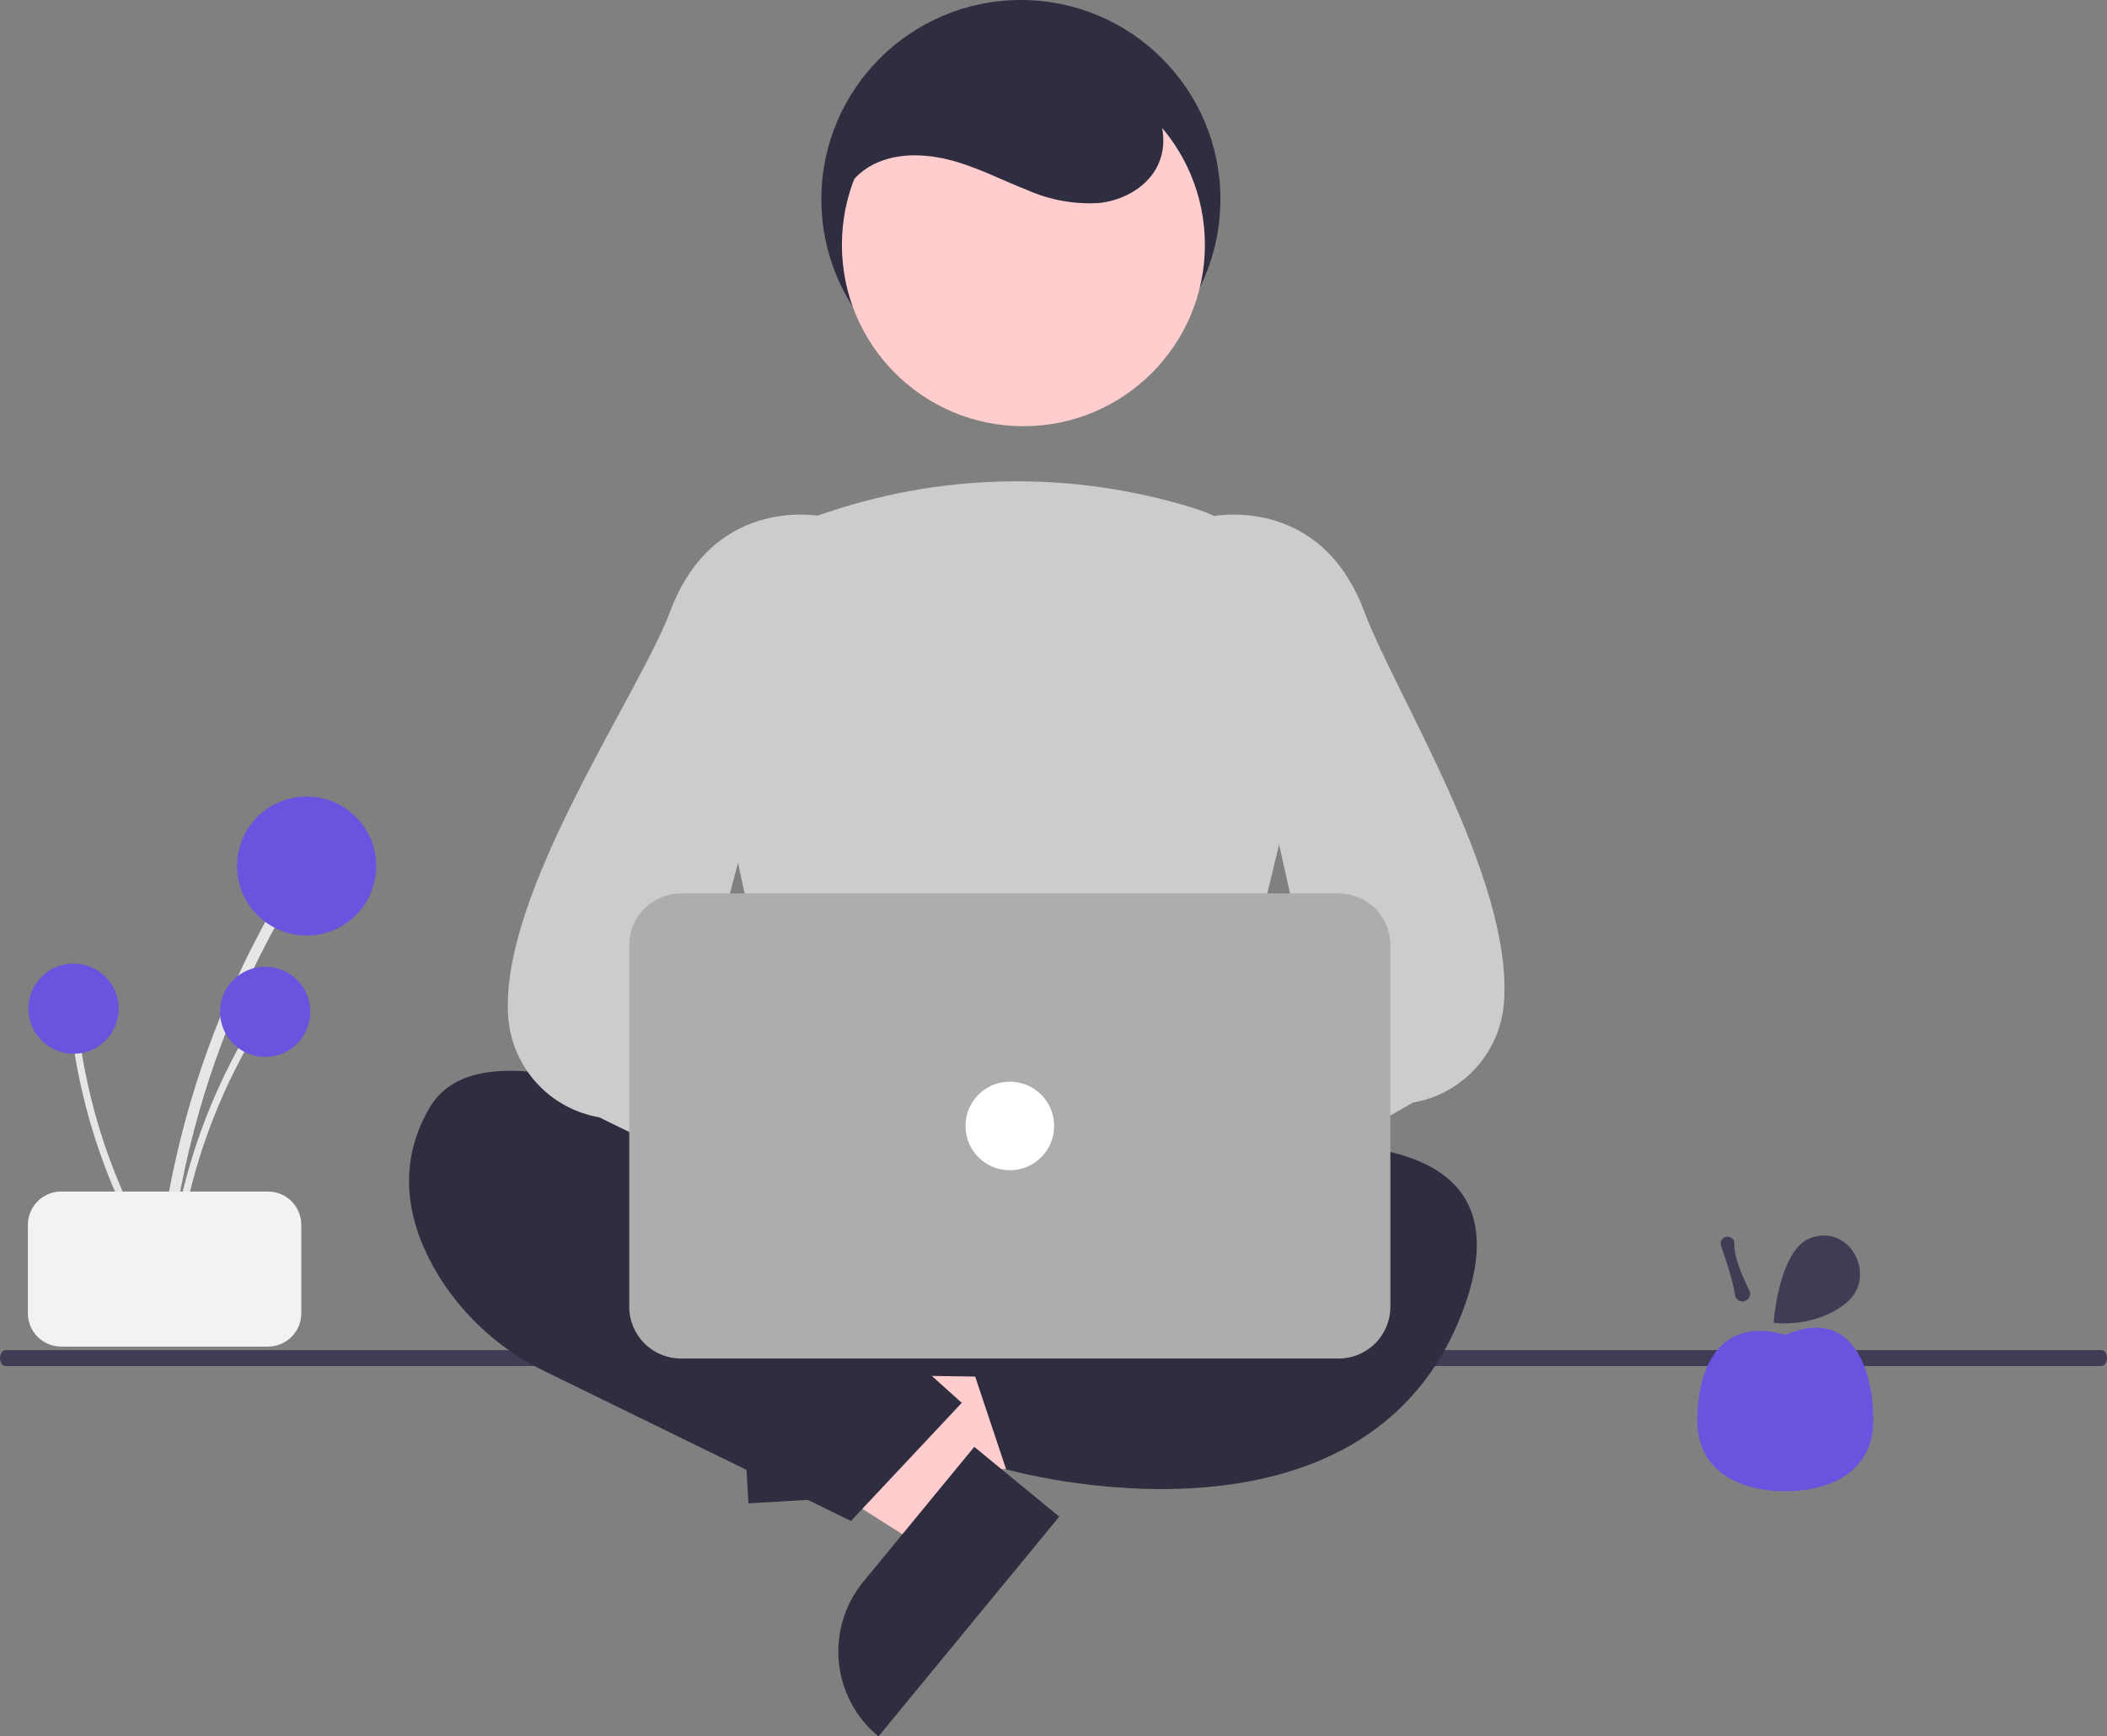 <svg width="529" height="436" viewBox="0 0 529 436" fill="none" xmlns="http://www.w3.org/2000/svg">
<rect x="0" y="0" width="529" height="436" fill="#808080" stroke="none"/>
<g id="Persona">
<path id="Vector" d="M527.618 343H1.381C1.015 343 0.664 342.788 0.405 342.414C0.146 342.039 0 341.529 0 340.999C0 340.469 0.146 339.961 0.405 339.586C0.664 339.21 1.015 339 1.381 339H527.618C527.985 339 528.337 339.21 528.594 339.586C528.854 339.961 529 340.469 529 340.999C529 341.529 528.854 342.039 528.594 342.414C528.337 342.788 527.985 343 527.618 343Z" fill="#3F3D56"/>
<path id="Vector_2" d="M256.314 100.111C283.978 100.111 306.406 77.7 306.406 50.055C306.406 22.411 283.978 0 256.314 0C228.649 0 206.221 22.411 206.221 50.055C206.221 77.7 228.649 100.111 256.314 100.111Z" fill="#2F2E41"/>
<path id="Vector_3" d="M208.718 371.384L207.392 348.697L294.341 332.78L296.301 366.269L208.718 371.384Z" fill="#FFCDCD"/>
<path id="Vector_4" d="M212.931 332.11L215.489 375.869L187.917 377.479L183.745 306.17C187.367 305.957 190.994 306.461 194.421 307.65C197.846 308.839 201.004 310.692 203.715 313.1C206.425 315.508 208.633 318.428 210.215 321.69C211.795 324.95 212.718 328.492 212.931 332.11Z" fill="#2F2E41"/>
<path id="Vector_5" d="M246.536 371.177L232.093 388.736L157.444 341.426L178.758 315.512L246.536 371.177Z" fill="#FFCDCD"/>
<path id="Vector_6" d="M216.756 397.154L244.61 363.291L265.946 380.817L220.555 436C217.753 433.699 215.431 430.869 213.725 427.671C212.017 424.472 210.958 420.971 210.604 417.364C210.252 413.756 210.613 410.115 211.669 406.648C212.723 403.18 214.453 399.955 216.756 397.154Z" fill="#2F2E41"/>
<path id="Vector_7" d="M204.972 289.524L195.103 336.019C194.877 337.088 194.889 338.195 195.14 339.26C195.391 340.326 195.877 341.322 196.559 342.178C197.242 343.034 198.105 343.729 199.087 344.21C200.071 344.694 201.149 344.953 202.244 344.972L299.27 346.535C300.365 346.552 301.449 346.328 302.446 345.879C303.442 345.429 304.328 344.764 305.037 343.932C305.747 343.101 306.264 342.123 306.551 341.068C306.84 340.013 306.89 338.908 306.699 337.832L298.213 289.774C297.909 288.058 297.01 286.502 295.673 285.381C294.337 284.261 292.648 283.648 290.903 283.648H212.232C210.532 283.648 208.883 284.231 207.56 285.3C206.24 286.371 205.326 287.862 204.972 289.524Z" fill="#2F2E41"/>
<path id="Vector_8" d="M221.063 305.894C221.063 305.894 126.443 246.569 107.89 278.085C98.613 293.843 103.252 309.137 110.209 320.493C116.665 330.832 125.933 339.122 136.929 344.392L213.642 381.904L241.472 352.241L222.917 335.557L221.063 305.894Z" fill="#2F2E41"/>
<path id="Vector_9" d="M269.301 296.624C269.301 296.624 391.749 261.399 367.632 328.14C343.513 394.881 252.603 368.926 252.603 368.926L243.326 341.118L274.866 318.87L269.301 296.624Z" fill="#2F2E41"/>
<path id="Vector_10" d="M256.942 107.019C282.107 107.019 302.51 86.633 302.51 61.485C302.51 36.338 282.107 15.952 256.942 15.952C231.776 15.952 211.375 36.338 211.375 61.485C211.375 86.633 231.776 107.019 256.942 107.019Z" fill="#FFCDCD"/>
<path id="Vector_11" d="M259.329 303.982C240.393 303.697 221.556 301.216 203.194 296.593L202.651 296.444L177.222 179.565C174.935 169.295 176.491 158.541 181.594 149.339C186.7 140.136 194.999 133.119 204.928 129.614C235.596 118.619 269.021 117.952 300.104 127.715C310.533 131.073 319.312 138.237 324.69 147.778C330.066 157.318 331.646 168.535 329.112 179.187L300.71 296.346L300.31 296.535C288.508 302.122 273.747 303.982 259.329 303.982Z" fill="#CCCCCC"/>
<path id="Vector_12" d="M225.174 313.061C226.096 310.497 227.571 308.167 229.494 306.233C231.416 304.301 233.739 302.811 236.3 301.872C238.862 300.933 241.596 300.566 244.313 300.799C247.031 301.031 249.665 301.855 252.029 303.213L302.097 259.786L306.627 293.914L258.387 329.92C255.839 333.738 251.979 336.489 247.537 337.652C243.094 338.816 238.38 338.31 234.286 336.233C230.192 334.155 227.004 330.648 225.324 326.378C223.643 322.107 223.59 317.37 225.174 313.061Z" fill="#FFB8B8"/>
<path id="Vector_13" d="M272.925 322.534C272.11 322.533 271.3 322.414 270.518 322.181C269.253 321.812 268.092 321.145 267.136 320.237C266.18 319.33 265.456 318.205 265.022 316.959L258.979 299.851C258.414 298.269 258.342 296.554 258.774 294.931C259.205 293.308 260.119 291.854 261.395 290.763L329.612 249.838L302.722 129.963L303.405 129.799C303.683 129.73 331.235 123.464 342.526 153.549C350.432 174.619 379.69 220.432 377.626 251.39C377.233 257.583 374.764 263.463 370.616 268.081C366.469 272.698 360.884 275.784 354.765 276.84L277.978 320.801C276.531 321.921 274.755 322.531 272.925 322.534Z" fill="#CCCCCC"/>
<path id="Vector_14" d="M280.575 308.995C279.651 306.431 278.176 304.099 276.254 302.167C274.333 300.233 272.01 298.745 269.448 297.806C266.887 296.867 264.153 296.5 261.436 296.731C258.718 296.963 256.084 297.787 253.72 299.147L203.652 255.72L199.12 289.848L247.361 325.854C249.91 329.672 253.77 332.423 258.21 333.586C262.653 334.75 267.367 334.244 271.461 332.165C275.557 330.089 278.745 326.582 280.425 322.31C282.104 318.04 282.157 313.302 280.575 308.995Z" fill="#FFB8B8"/>
<path id="Vector_15" d="M237.848 322.534C236.018 322.531 234.24 321.921 232.795 320.801L150.441 280.548C144.321 279.492 138.737 276.406 134.59 271.788C130.442 267.17 127.971 261.29 127.58 255.097C125.516 224.139 160.339 174.619 168.245 153.549C179.536 123.464 207.088 129.728 207.366 129.799L208.049 129.963L175.592 253.547L249.376 290.763C250.652 291.854 251.568 293.308 251.999 294.931C252.429 296.554 252.359 298.269 251.792 299.851L245.749 316.959C245.317 318.205 244.591 319.33 243.635 320.237C242.679 321.145 241.52 321.812 240.253 322.181C239.473 322.414 238.661 322.533 237.848 322.534Z" fill="#CCCCCC"/>
<path id="Vector_16" d="M336.092 341.118H170.97C167.527 341.115 164.225 339.746 161.791 337.313C159.357 334.879 157.986 331.582 157.983 328.14V237.299C157.986 233.859 159.357 230.561 161.791 228.127C164.225 225.695 167.527 224.326 170.97 224.322H336.092C339.534 224.326 342.835 225.695 345.271 228.127C347.705 230.561 349.074 233.859 349.078 237.299V328.14C349.074 331.582 347.705 334.879 345.271 337.313C342.835 339.746 339.534 341.115 336.092 341.118Z" fill="#ADADAD"/>
<path id="Vector_17" d="M253.531 293.843C259.678 293.843 264.663 288.864 264.663 282.719C264.663 276.577 259.678 271.597 253.531 271.597C247.383 271.597 242.4 276.577 242.4 282.719C242.4 288.864 247.383 293.843 253.531 293.843Z" fill="white"/>
<path id="Vector_18" d="M210.917 59.632C208.216 52.787 212.647 44.63 219.222 41.314C225.794 37.998 233.726 38.628 240.758 40.814C246.666 42.65 252.205 45.496 257.97 47.744C263.653 50.261 269.861 51.366 276.063 50.965C282.213 50.271 288.332 46.825 290.849 41.176C293.457 35.32 291.683 28.174 287.667 23.177C283.393 18.346 277.861 14.793 271.689 12.916C258.131 8.143 242.472 8.004 229.884 14.941C217.299 21.879 208.744 36.651 211.347 50.777" fill="#2F2E41"/>
<g id="Plantas Juntas">
<path id="Vector_19" d="M42.258 320.361C44.55 295.693 50.881 271.57 60.998 248.953C63.817 242.659 66.92 236.505 70.308 230.488C70.478 230.173 70.518 229.805 70.422 229.46C70.325 229.115 70.098 228.823 69.79 228.641C69.481 228.461 69.114 228.408 68.766 228.493C68.418 228.578 68.117 228.793 67.926 229.097C55.608 251.012 46.979 274.801 42.383 299.511C41.104 306.413 40.144 313.362 39.5 320.361C39.337 322.126 42.096 322.115 42.258 320.361Z" fill="#E6E6E6"/>
<path id="Vector_20" d="M76.987 234.906C86.633 234.906 94.453 227.093 94.453 217.454C94.453 207.814 86.633 200 76.987 200C67.341 200 59.521 207.814 59.521 217.454C59.521 227.093 67.341 234.906 76.987 234.906Z" fill="#6A53DF"/>
<path id="Vector_21" d="M44.045 320.824C45.532 304.822 49.639 289.172 56.202 274.499C58.031 270.416 60.044 266.422 62.242 262.519C62.352 262.315 62.378 262.076 62.316 261.852C62.253 261.63 62.106 261.439 61.905 261.322C61.705 261.206 61.467 261.171 61.242 261.226C61.016 261.28 60.821 261.421 60.697 261.617C52.706 275.835 47.107 291.268 44.126 307.299C43.296 311.776 42.673 316.283 42.255 320.824C42.15 321.969 43.939 321.963 44.045 320.824Z" fill="#E6E6E6"/>
<path id="Vector_22" d="M66.575 265.387C72.833 265.387 77.906 260.317 77.906 254.063C77.906 247.811 72.833 242.74 66.575 242.74C60.317 242.74 55.244 247.811 55.244 254.063C55.244 260.317 60.317 265.387 66.575 265.387Z" fill="#6A53DF"/>
<path id="Vector_23" d="M41.787 319.755C33.109 306.224 26.714 291.36 22.858 275.757C21.787 271.413 20.916 267.028 20.247 262.599C20.208 262.371 20.082 262.165 19.895 262.028C19.708 261.891 19.475 261.83 19.244 261.861C19.014 261.893 18.805 262.012 18.662 262.193C18.518 262.375 18.45 262.606 18.473 262.838C20.923 278.958 26.008 294.567 33.525 309.04C35.627 313.08 37.91 317.019 40.376 320.855C40.997 321.822 42.404 320.718 41.787 319.755Z" fill="#E6E6E6"/>
<path id="Vector_24" d="M18.459 264.592C24.717 264.592 29.79 259.522 29.79 253.268C29.79 247.016 24.717 241.946 18.459 241.946C12.2 241.946 7.127 247.016 7.127 253.268C7.127 259.522 12.2 264.592 18.459 264.592Z" fill="#6A53DF"/>
</g>
<path id="Vector_25" d="M7 329.773V307.527C7.003 305.315 7.883 303.194 9.448 301.63C11.013 300.067 13.135 299.187 15.349 299.183H67.297C69.511 299.187 71.633 300.067 73.198 301.63C74.763 303.194 75.644 305.315 75.646 307.527V329.773C75.644 331.985 74.763 334.106 73.198 335.669C71.633 337.233 69.511 338.113 67.297 338.116H15.349C13.135 338.113 11.013 337.233 9.448 335.669C7.883 334.106 7.003 331.985 7 329.773Z" fill="#F2F2F2"/>
<g id="Manzana">
<path id="Vector_26" d="M470.322 356.692C470.322 368.885 460.43 374.428 448.227 374.428C436.025 374.428 426.133 368.885 426.133 356.692C426.133 344.499 431.042 330.272 448.227 335.178C465.411 327.82 470.322 344.499 470.322 356.692Z" fill="#6A53DF"/>
<path id="Vector_27" d="M437.479 326.782C437.015 326.782 436.567 326.614 436.218 326.309C435.87 326.003 435.644 325.581 435.585 325.121C435.19 321.837 433.013 315.406 432.096 312.793V312.792C432.003 312.533 431.974 312.254 432.013 311.981C432.051 311.708 432.155 311.449 432.316 311.225C432.47 311.024 432.665 310.859 432.887 310.739C433.109 310.619 433.355 310.548 433.607 310.53C433.859 310.512 434.112 310.547 434.349 310.634C434.586 310.72 434.803 310.856 434.984 311.032C435.145 311.201 435.27 311.402 435.351 311.622C435.432 311.842 435.466 312.076 435.453 312.309C435.273 315.663 437.719 321.081 439.193 324.013C439.332 324.289 439.402 324.595 439.397 324.905C439.392 325.214 439.311 325.517 439.162 325.789C439.013 326.06 438.801 326.291 438.543 326.462C438.285 326.633 437.989 326.739 437.681 326.771C437.614 326.778 437.546 326.782 437.479 326.782Z" fill="#3F3D56"/>
<path id="Vector_28" d="M463.499 327.188C471.17 320.914 465.152 308.078 455.552 310.542C454.261 310.851 453.072 311.485 452.095 312.385C446.206 317.944 445.295 332.164 445.295 332.164C445.295 332.164 455.693 333.571 463.499 327.188Z" fill="#3F3D56"/>
</g>
</g>
</svg>

